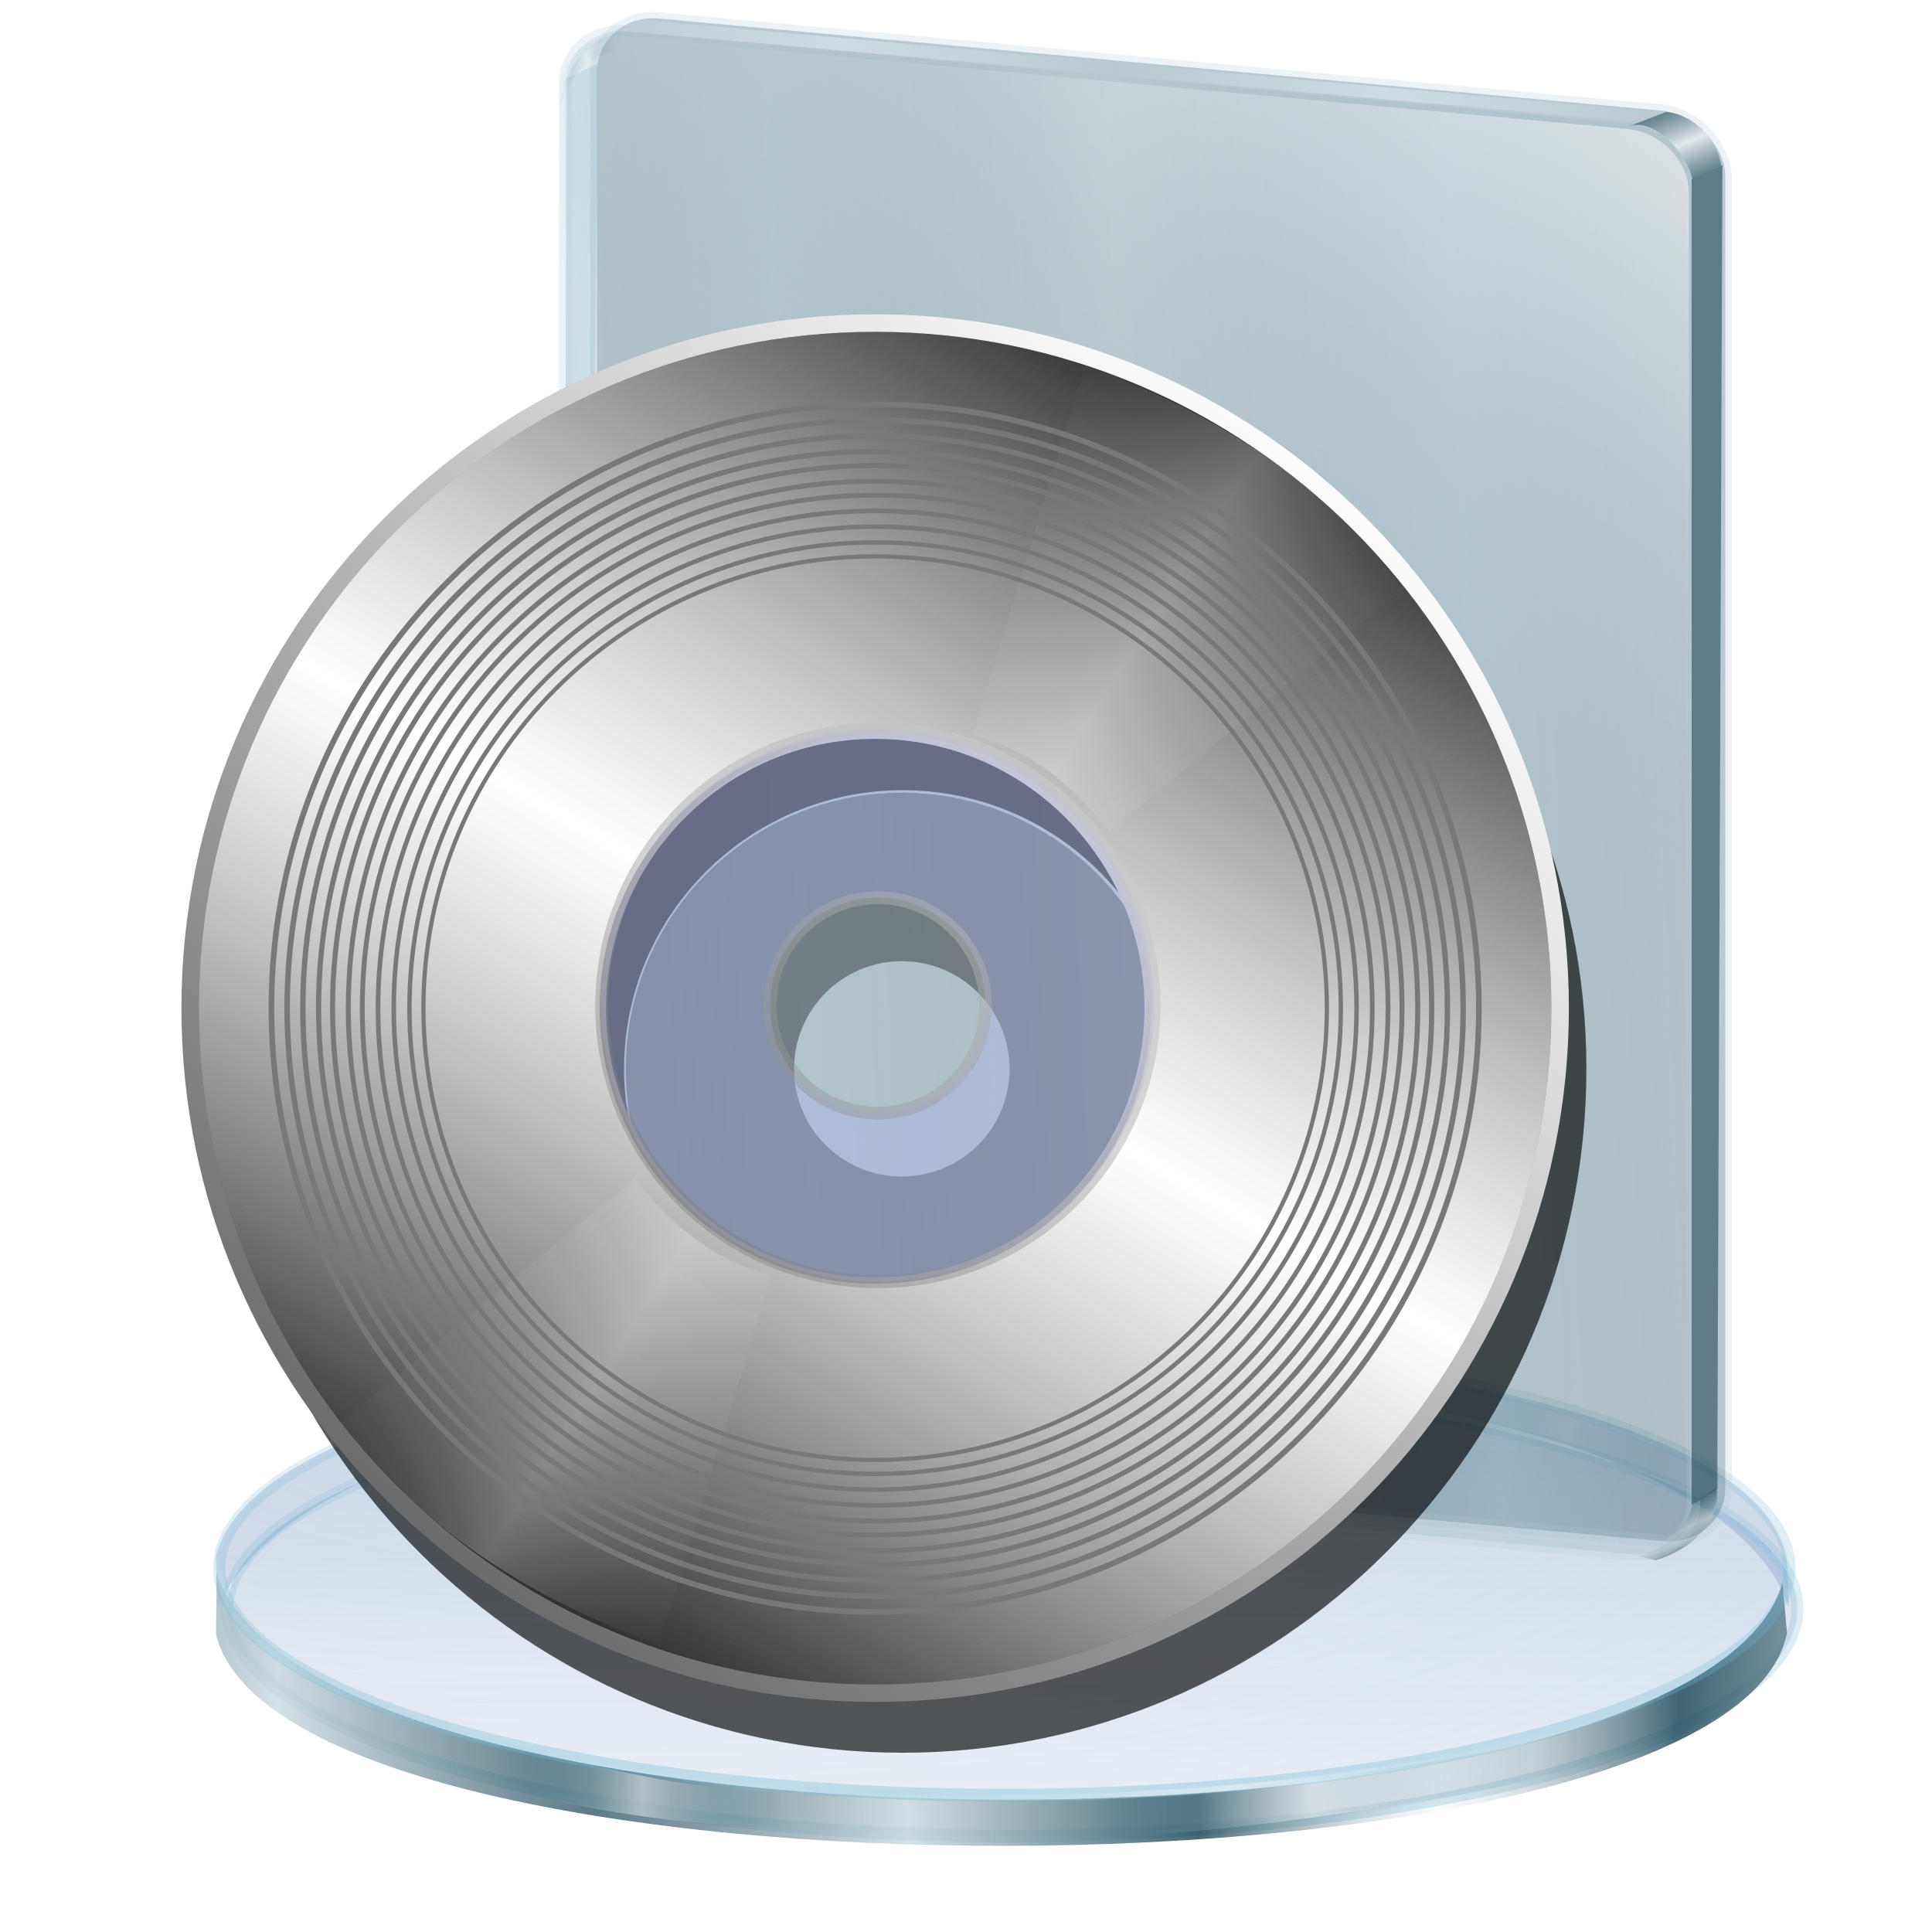 <?xml version="1.0" encoding="UTF-8" standalone="no"?>
<!-- Created with Inkscape (http://www.inkscape.org/) -->

<svg
   xmlns:dc="http://purl.org/dc/elements/1.1/"
   xmlns:cc="http://creativecommons.org/ns#"
   xmlns:rdf="http://www.w3.org/1999/02/22-rdf-syntax-ns#"
   xmlns:svg="http://www.w3.org/2000/svg"
   xmlns="http://www.w3.org/2000/svg"
   xmlns:xlink="http://www.w3.org/1999/xlink"
   xmlns:sodipodi="http://sodipodi.sourceforge.net/DTD/sodipodi-0.dtd"
   xmlns:inkscape="http://www.inkscape.org/namespaces/inkscape"
   id="svg2"
   sodipodi:version="0.32"
   inkscape:version="0.92.5 (2060ec1f9f, 2020-04-08)"
   width="256"
   height="256"
   version="1.0"
   sodipodi:docname="panel-symbolic-isos.svg"
   inkscape:output_extension="org.inkscape.output.svg.inkscape">
  <defs
     id="defs5">
    <linearGradient
       id="linearGradient4553">
      <stop
         id="stop4555"
         stop-color="#3b90ce"
         stop-opacity="0.09" />
      <stop
         offset="0.5"
         id="stop4557"
         stop-color="#73afdd"
         stop-opacity="0.204" />
      <stop
         id="stop4559"
         offset="0.75"
         stop-color="#5492b8"
         stop-opacity="0.255" />
      <stop
         id="stop4561"
         offset="1"
         stop-color="#28638a"
         stop-opacity="0.651" />
    </linearGradient>
    <linearGradient
       id="linearGradient4429">
      <stop
         id="stop4431"
         stop-color="#1b69a0"
         stop-opacity="0.359" />
      <stop
         id="stop4433"
         offset="1"
         stop-color="#579cd5"
         stop-opacity="0.536" />
    </linearGradient>
    <linearGradient
       id="linearGradient4423">
      <stop
         id="stop4425"
         stop-color="#1a78bf"
         stop-opacity="0" />
      <stop
         offset="1"
         id="stop4427"
         stop-color="#6ebeee"
         stop-opacity="0.518" />
    </linearGradient>
    <linearGradient
       id="linearGradient2780">
      <stop
         id="stop2782"
         stop-color="#3262a6"
         stop-opacity="0.398" />
      <stop
         id="stop2784"
         offset="1"
         stop-color="#75b5ed"
         stop-opacity="0.453" />
    </linearGradient>
    <linearGradient
       id="linearGradient3894">
      <stop
         id="stop3897"
         stop-color="#ffffff"
         stop-opacity="0.902" />
      <stop
         id="stop3899"
         offset="1"
         stop-color="#9abcca"
         stop-opacity="0" />
    </linearGradient>
    <linearGradient
       id="linearGradient3828">
      <stop
         id="stop3830"
         stop-color="#ffffff"
         stop-opacity="0.486" />
      <stop
         id="stop3832"
         offset="1"
         stop-color="#286483"
         stop-opacity="0" />
    </linearGradient>
    <linearGradient
       id="linearGradient3906">
      <stop
         id="stop3908"
         stop-color="#cedce2"
         stop-opacity="1" />
      <stop
         offset="1"
         id="stop3910"
         stop-color="#cedce2"
         stop-opacity="0" />
    </linearGradient>
    <linearGradient
       id="linearGradient3892">
      <stop
         id="stop3894"
         stop-color="#1a485c"
         stop-opacity="0.535" />
      <stop
         offset="1"
         id="stop3896"
         stop-color="#ffffff"
         stop-opacity="0.585" />
    </linearGradient>
    <linearGradient
       id="linearGradient3867-3">
      <stop
         id="stop3869"
         stop-color="#99bbc9"
         stop-opacity="0.507" />
      <stop
         offset="1"
         id="stop3871"
         stop-color="#476b7a"
         stop-opacity="0" />
    </linearGradient>
    <linearGradient
       id="linearGradient3851">
      <stop
         id="stop3853"
         stop-color="#123e50"
         stop-opacity="0.683" />
      <stop
         id="stop3861"
         offset="0.371"
         stop-color="#c6d7de"
         stop-opacity="0.749" />
      <stop
         id="stop3859-6"
         offset="0.716"
         stop-color="#123e50"
         stop-opacity="0.782" />
      <stop
         offset="1"
         id="stop3855"
         stop-color="#c3d4db"
         stop-opacity="0.099" />
    </linearGradient>
    <linearGradient
       id="linearGradient3824">
      <stop
         id="stop3826"
         stop-color="#ffffff"
         stop-opacity="0.838" />
      <stop
         id="stop3828"
         offset="1"
         stop-color="#70b5d4"
         stop-opacity="0" />
    </linearGradient>
    <linearGradient
       id="linearGradient3815">
      <stop
         id="stop3817"
         stop-color="#9fcaff"
         stop-opacity="0.113" />
      <stop
         id="stop3819"
         offset="1"
         stop-color="#668dbd"
         stop-opacity="0" />
    </linearGradient>
    <linearGradient
       id="linearGradient3773">
      <stop
         id="stop3775"
         stop-color="#70b5d4"
         stop-opacity="0.838" />
      <stop
         offset="1"
         id="stop3777"
         stop-color="#70b5d4"
         stop-opacity="0.275" />
    </linearGradient>
    <linearGradient
       id="linearGradient3765">
      <stop
         id="stop3767"
         stop-color="#668dbd"
         stop-opacity="0.353" />
      <stop
         offset="1"
         id="stop3769"
         stop-color="#668dbd"
         stop-opacity="0.094" />
    </linearGradient>
    <linearGradient
       inkscape:collect="always"
       xlink:href="#linearGradient3765"
       id="linearGradient3771"
       x1="17.757"
       y1="183.53"
       x2="17.757"
       y2="256.25"
       gradientUnits="userSpaceOnUse" />
    <linearGradient
       inkscape:collect="always"
       xlink:href="#linearGradient3773"
       id="linearGradient3779"
       x1="66.09"
       y1="264.77"
       x2="67.09"
       y2="173.91"
       gradientUnits="userSpaceOnUse" />
    <linearGradient
       inkscape:collect="always"
       xlink:href="#linearGradient3828"
       id="linearGradient3860-6"
       gradientUnits="userSpaceOnUse"
       gradientTransform="matrix(0.827,0,0,-0.827,-106.377,393.99)"
       spreadMethod="reflect"
       x1="229.62"
       y1="253.18"
       x2="266.18"
       y2="254.22" />
    <linearGradient
       inkscape:collect="always"
       xlink:href="#linearGradient3828"
       id="linearGradient3862"
       gradientUnits="userSpaceOnUse"
       gradientTransform="matrix(-0.82,-0.107,0.107,-0.82,367.072,422.465)"
       spreadMethod="reflect"
       x1="226.48"
       y1="251.92"
       x2="249.45"
       y2="252.55" />
    <linearGradient
       inkscape:collect="always"
       xlink:href="#linearGradient3851"
       id="linearGradient3868"
       gradientUnits="userSpaceOnUse"
       gradientTransform="matrix(0.827,0,0,0.827,-100.847,27.345)"
       spreadMethod="reflect"
       x1="218.43"
       y1="236.06"
       x2="354.07"
       y2="234.6" />
    <linearGradient
       inkscape:collect="always"
       xlink:href="#linearGradient3828"
       id="linearGradient3872"
       gradientUnits="userSpaceOnUse"
       gradientTransform="matrix(0.827,0,0,0.608,-100.847,80.374)"
       spreadMethod="reflect"
       x1="226.48"
       y1="251.92"
       x2="249.45"
       y2="252.55" />
    <linearGradient
       inkscape:collect="always"
       xlink:href="#linearGradient3828"
       id="linearGradient3874"
       gradientUnits="userSpaceOnUse"
       gradientTransform="matrix(-0.827,0,0,0.633,365.062,74.618)"
       spreadMethod="reflect"
       x1="229.62"
       y1="253.18"
       x2="266.18"
       y2="254.22" />
    <radialGradient
       inkscape:collect="always"
       xlink:href="#linearGradient3815"
       id="radialGradient3876"
       gradientUnits="userSpaceOnUse"
       gradientTransform="matrix(1,0,0,0.283,0,157.826)"
       spreadMethod="reflect"
       cx="-39.669"
       cy="149.73"
       fx="-39.669"
       fy="149.73"
       r="126.76" />
    <linearGradient
       inkscape:collect="always"
       xlink:href="#linearGradient3824"
       id="linearGradient3881-5"
       gradientUnits="userSpaceOnUse"
       gradientTransform="matrix(0.827,0,0,0.862,114.192,14.734)"
       spreadMethod="reflect"
       x1="66.09"
       y1="264.77"
       x2="144.1"
       y2="234.13" />
    <linearGradient
       inkscape:collect="always"
       xlink:href="#linearGradient3892"
       id="linearGradient3890"
       gradientUnits="userSpaceOnUse"
       gradientTransform="matrix(0.827,0,0,-0.827,-308.378,209.253)"
       spreadMethod="reflect"
       x1="359.8"
       y1="-0.847"
       x2="361.29"
       y2="-3.812" />
    <linearGradient
       inkscape:collect="always"
       xlink:href="#linearGradient3894"
       id="linearGradient3895"
       gradientUnits="userSpaceOnUse"
       gradientTransform="matrix(0.823,0.08,0,0.827,-308.189,32.26)"
       x1="342.91"
       y1="-52.844"
       x2="290.47"
       y2="48.26" />
    <linearGradient
       inkscape:collect="always"
       xlink:href="#linearGradient3892"
       id="linearGradient3897"
       gradientUnits="userSpaceOnUse"
       gradientTransform="matrix(0.827,0,0,0.827,-308.167,32.018)"
       spreadMethod="reflect"
       x1="365"
       y1="0.346"
       x2="362.75"
       y2="-4.759" />
    <linearGradient
       inkscape:collect="always"
       xlink:href="#linearGradient3828"
       id="linearGradient5905"
       gradientUnits="userSpaceOnUse"
       gradientTransform="matrix(0,1,1,0,-156.373,-45.269)"
       spreadMethod="reflect"
       x1="61.93"
       y1="10.421"
       x2="63.37"
       y2="6.578" />
    <linearGradient
       inkscape:collect="always"
       xlink:href="#linearGradient3906"
       id="linearGradient5907"
       gradientUnits="userSpaceOnUse"
       gradientTransform="matrix(0.827,0,0,0.827,-308.167,221.322)"
       spreadMethod="reflect"
       x1="317.98"
       y1="-13.08"
       x2="359.28"
       y2="-16.12" />
    <linearGradient
       inkscape:collect="always"
       xlink:href="#linearGradient3867-3"
       id="linearGradient5909"
       gradientUnits="userSpaceOnUse"
       gradientTransform="matrix(0.827,0,0,0.827,-309.05,61.54)"
       spreadMethod="reflect"
       x1="227.44"
       y1="56.22"
       x2="278.95"
       y2="54.15" />
    <linearGradient
       inkscape:collect="always"
       xlink:href="#linearGradient3906"
       id="linearGradient5911"
       gradientUnits="userSpaceOnUse"
       gradientTransform="matrix(0.827,0,0,0.827,-308.167,32.018)"
       spreadMethod="reflect"
       x1="317.98"
       y1="-13.08"
       x2="359.28"
       y2="-16.12" />
    <linearGradient
       id="linearGradient2773">
      <stop
         style="stop-color:#cdcdf4;stop-opacity:1"
         offset="0"
         id="stop2775" />
      <stop
         style="stop-color:#e9eaee;stop-opacity:1"
         offset="1"
         id="stop2777" />
    </linearGradient>
    <linearGradient
       inkscape:collect="always"
       id="linearGradient2772">
      <stop
         style="stop-color:#ebebf4;stop-opacity:0"
         offset="0"
         id="stop2774" />
      <stop
         style="stop-color:#aab0e1;stop-opacity:1"
         offset="1"
         id="stop2776" />
    </linearGradient>
    <linearGradient
       id="linearGradient2760">
      <stop
         id="stop2762"
         offset="0"
         style="stop-color:#cecef0;stop-opacity:1" />
      <stop
         id="stop2764"
         offset="1"
         style="stop-color:#cacbd4;stop-opacity:0.34;" />
    </linearGradient>
    <radialGradient
       r="19.782"
       fy="46.11"
       fx="61.338"
       cy="46.11"
       cx="61.338"
       gradientTransform="matrix(-2.698,-0.265,0.23,-2.343,216.202,168.183)"
       gradientUnits="userSpaceOnUse"
       id="radialGradient2861"
       xlink:href="#linearGradient2772"
       inkscape:collect="always" />
    <linearGradient
       y2="69.647"
       x2="26.737"
       y1="48.354"
       x1="53.979"
       spreadMethod="reflect"
       gradientTransform="matrix(1.983,0,0,2.004,-160.258,-61.136)"
       gradientUnits="userSpaceOnUse"
       id="linearGradient2876"
       xlink:href="#linearGradient2772"
       inkscape:collect="always" />
    <linearGradient
       gradientTransform="matrix(1.983,0,0,2.004,0.491,0.933)"
       y2="67.356"
       x2="30.111"
       y1="43.643"
       x1="57.571"
       gradientUnits="userSpaceOnUse"
       id="linearGradient2880"
       xlink:href="#linearGradient2772"
       inkscape:collect="always" />
    <linearGradient
       y2="69.647"
       x2="19.478"
       y1="46.418"
       x1="55.915"
       spreadMethod="reflect"
       gradientTransform="matrix(1.983,0,0,2.004,-149.611,-46.134)"
       gradientUnits="userSpaceOnUse"
       id="linearGradient2883"
       xlink:href="#linearGradient2772"
       inkscape:collect="always" />
    <linearGradient
       y2="44.159"
       x2="58.677"
       y1="66.904"
       x1="25.19"
       spreadMethod="reflect"
       gradientTransform="matrix(1.983,0,0,2.004,-155.418,-57.264)"
       gradientUnits="userSpaceOnUse"
       id="linearGradient2886"
       xlink:href="#linearGradient2760"
       inkscape:collect="always" />
    <radialGradient
       r="19.782"
       fy="46.11"
       fx="61.338"
       cy="46.11"
       cx="61.338"
       gradientTransform="matrix(-2.698,-0.265,0.23,-2.343,216.202,168.183)"
       gradientUnits="userSpaceOnUse"
       id="radialGradient2889"
       xlink:href="#linearGradient2772"
       inkscape:collect="always" />
    <radialGradient
       r="19.782"
       fy="46.11"
       fx="61.338"
       cy="46.11"
       cx="61.338"
       gradientTransform="matrix(-2.698,-0.265,0.23,-2.343,216.202,168.183)"
       gradientUnits="userSpaceOnUse"
       id="radialGradient3815"
       xlink:href="#linearGradient2772"
       inkscape:collect="always" />
    <radialGradient
       r="19.782"
       fy="46.11"
       fx="61.338"
       cy="46.11"
       cx="61.338"
       gradientTransform="matrix(-2.698,-0.265,0.23,-2.343,216.202,168.183)"
       gradientUnits="userSpaceOnUse"
       id="radialGradient3841"
       xlink:href="#linearGradient2772"
       inkscape:collect="always" />
    <linearGradient
       id="linearGradient3411"
       inkscape:collect="always">
      <stop
         id="stop3414"
         offset="0"
         style="stop-color:#ffffff;stop-opacity:0.256" />
      <stop
         id="stop3416"
         offset="1"
         style="stop-color:#8f8f8f;stop-opacity:0" />
    </linearGradient>
    <linearGradient
       id="linearGradient3448"
       inkscape:collect="always">
      <stop
         id="stop3450"
         offset="0"
         style="stop-color:#cbcbcb;stop-opacity:1" />
      <stop
         id="stop3452"
         offset="1"
         style="stop-color:#000002;stop-opacity:1" />
    </linearGradient>
    <linearGradient
       id="linearGradient3434">
      <stop
         style="stop-color:#ffffff;stop-opacity:0.263;"
         offset="0"
         id="stop3436" />
      <stop
         style="stop-color:#8a8a8a;stop-opacity:0;"
         offset="1"
         id="stop3438" />
    </linearGradient>
    <linearGradient
       inkscape:collect="always"
       id="linearGradient3424">
      <stop
         style="stop-color:#ffffff;stop-opacity:1"
         offset="0"
         id="stop3426" />
      <stop
         style="stop-color:#929292;stop-opacity:0;"
         offset="1"
         id="stop3428" />
    </linearGradient>
    <linearGradient
       id="linearGradient3413">
      <stop
         style="stop-color:#cfcfcf;stop-opacity:0.544;"
         offset="0"
         id="stop3415" />
      <stop
         style="stop-color:#787878;stop-opacity:0.386;"
         offset="1"
         id="stop3417" />
    </linearGradient>
    <linearGradient
       id="linearGradient3453"
       inkscape:collect="always">
      <stop
         id="stop3455"
         offset="0"
         style="stop-color:#ffffff;stop-opacity:1" />
      <stop
         id="stop3457"
         offset="1"
         style="stop-color:#6a6a6a;stop-opacity:1" />
    </linearGradient>
    <linearGradient
       id="linearGradient3519">
      <stop
         style="stop-color:#000000;stop-opacity:1;"
         offset="0"
         id="stop3521" />
      <stop
         style="stop-color:#c1c1c1;stop-opacity:1;"
         offset="1"
         id="stop3523" />
    </linearGradient>
    <linearGradient
       id="linearGradient3443">
      <stop
         style="stop-color:#d7d7d7;stop-opacity:0;"
         offset="0"
         id="stop3445" />
      <stop
         style="stop-color:#e3e3e3;stop-opacity:1;"
         offset="1"
         id="stop3447" />
    </linearGradient>
    <linearGradient
       inkscape:collect="always"
       id="linearGradient3409">
      <stop
         style="stop-color:#9faf9f;stop-opacity:1"
         offset="0"
         id="stop3411" />
      <stop
         style="stop-color:#488f46;stop-opacity:0;"
         offset="1"
         id="stop3413" />
    </linearGradient>
    <linearGradient
       id="linearGradient3391">
      <stop
         style="stop-color:#ffffff;stop-opacity:1"
         offset="0"
         id="stop3393" />
      <stop
         style="stop-color:#9a9a9a;stop-opacity:0;"
         offset="1"
         id="stop3395" />
    </linearGradient>
    <linearGradient
       inkscape:collect="always"
       id="linearGradient3364">
      <stop
         style="stop-color:#d1d1d1;stop-opacity:1"
         offset="0"
         id="stop3366" />
      <stop
         style="stop-color:#597558;stop-opacity:1"
         offset="1"
         id="stop3368" />
    </linearGradient>
    <inkscape:perspective
       sodipodi:type="inkscape:persp3d"
       inkscape:vp_x="0 : 526.18109 : 1"
       inkscape:vp_y="0 : 1000 : 0"
       inkscape:vp_z="744.09448 : 526.18109 : 1"
       inkscape:persp3d-origin="372.04724 : 350.78739 : 1"
       id="perspective2569" />
    <linearGradient
       y2="36.739"
       x2="103.746"
       y1="107.17"
       x1="57.651"
       gradientTransform="matrix(1.818,0,0,2.056,-3.399,17.185)"
       gradientUnits="userSpaceOnUse"
       id="linearGradient3317"
       xlink:href="#linearGradient2804"
       inkscape:collect="always" />
    <linearGradient
       y2="64.035"
       x2="70.001"
       y1="36.739"
       x1="71.149"
       gradientTransform="matrix(1.818,0,0,2.056,-3.399,17.185)"
       gradientUnits="userSpaceOnUse"
       id="linearGradient3315"
       xlink:href="#linearGradient2794"
       inkscape:collect="always" />
    <radialGradient
       r="64.568"
       fy="140.66"
       fx="70.575"
       cy="140.66"
       cx="70.575"
       gradientTransform="matrix(2.86,9.3443685e-3,-2.7467977e-3,1.075,-76.498,85.702)"
       gradientUnits="userSpaceOnUse"
       id="radialGradient3313"
       xlink:href="#linearGradient2782"
       inkscape:collect="always" />
    <linearGradient
       y2="17.819"
       x2="58.401"
       y1="108.784"
       x1="61.927"
       gradientTransform="matrix(1.984,0,0,2.295,-9.589,-6.537)"
       gradientUnits="userSpaceOnUse"
       id="linearGradient2537"
       xlink:href="#linearGradient2766"
       inkscape:collect="always" />
    <linearGradient
       y2="20.137"
       x2="85.567"
       y1="87.95"
       x1="87.58"
       spreadMethod="reflect"
       gradientTransform="matrix(1.984,0,0,2.295,-9.589,-6.537)"
       gradientUnits="userSpaceOnUse"
       id="linearGradient2535"
       xlink:href="#linearGradient2774"
       inkscape:collect="always" />
    <linearGradient
       y2="17.819"
       x2="58.401"
       y1="49.008"
       x1="59.373"
       gradientTransform="matrix(1.984,0,0,2.295,-9.589,-6.537)"
       gradientUnits="userSpaceOnUse"
       id="linearGradient2532"
       xlink:href="#linearGradient2876-6"
       inkscape:collect="always" />
    <linearGradient
       id="linearGradient3578">
      <stop
         style="stop-color:#000000;stop-opacity:1;"
         offset="0"
         id="stop3580" />
      <stop
         style="stop-color:#fffcfc;stop-opacity:1;"
         offset="1"
         id="stop3582" />
    </linearGradient>
    <inkscape:perspective
       id="perspective2503"
       inkscape:persp3d-origin="128 : 85.333333 : 1"
       inkscape:vp_z="256 : 128 : 1"
       inkscape:vp_y="0 : 1000 : 0"
       inkscape:vp_x="0 : 128 : 1"
       sodipodi:type="inkscape:persp3d" />
    <linearGradient
       y2="23.684"
       x2="70.525"
       y1="92.301"
       x1="68.664"
       gradientTransform="translate(125.59,14.672)"
       gradientUnits="userSpaceOnUse"
       id="linearGradient2456"
       xlink:href="#linearGradient2814"
       inkscape:collect="always" />
    <linearGradient
       y2="27.205"
       x2="104.563"
       y1="42.17"
       x1="97.027"
       gradientTransform="translate(125.59,14.672)"
       gradientUnits="userSpaceOnUse"
       id="linearGradient2454"
       xlink:href="#linearGradient2822"
       inkscape:collect="always" />
    <linearGradient
       y2="23.684"
       x2="70.525"
       y1="92.301"
       x1="68.664"
       gradientTransform="translate(124.417,16.432)"
       gradientUnits="userSpaceOnUse"
       id="linearGradient2452"
       xlink:href="#linearGradient2814"
       inkscape:collect="always" />
    <linearGradient
       y2="23.684"
       x2="89.011"
       y1="94.695"
       x1="56.24"
       gradientTransform="translate(125.59,14.672)"
       gradientUnits="userSpaceOnUse"
       id="linearGradient2448"
       xlink:href="#linearGradient2822"
       inkscape:collect="always" />
    <linearGradient
       gradientTransform="matrix(1.82,0,0,1.82,-4.985,30.29)"
       y2="17.819"
       x2="58.401"
       y1="108.784"
       x1="61.927"
       gradientUnits="userSpaceOnUse"
       id="linearGradient2446"
       xlink:href="#linearGradient2766"
       inkscape:collect="always" />
    <linearGradient
       gradientTransform="matrix(1.82,0,0,1.82,-4.985,30.29)"
       y2="20.137"
       x2="85.567"
       y1="87.95"
       x1="87.58"
       spreadMethod="reflect"
       gradientUnits="userSpaceOnUse"
       id="linearGradient2444"
       xlink:href="#linearGradient2774"
       inkscape:collect="always" />
    <linearGradient
       gradientTransform="matrix(1.82,0,0,1.82,-4.985,30.29)"
       y2="17.819"
       x2="58.401"
       y1="49.008"
       x1="59.373"
       gradientUnits="userSpaceOnUse"
       id="linearGradient2441"
       xlink:href="#linearGradient2876-6"
       inkscape:collect="always" />
    <radialGradient
       r="64.568"
       fy="140.66"
       fx="70.575"
       cy="140.66"
       cx="70.575"
       gradientTransform="matrix(2.862,8.271969e-3,-2.7495375e-3,0.951,-78.157,90.944)"
       gradientUnits="userSpaceOnUse"
       id="radialGradient2434"
       xlink:href="#linearGradient2782"
       inkscape:collect="always" />
    <linearGradient
       gradientTransform="matrix(1.82,0,0,1.82,-4.985,30.29)"
       y2="36.739"
       x2="103.746"
       y1="107.17"
       x1="57.651"
       gradientUnits="userSpaceOnUse"
       id="linearGradient2431"
       xlink:href="#linearGradient2804"
       inkscape:collect="always" />
    <linearGradient
       gradientTransform="matrix(1.82,0,0,1.82,-4.985,30.29)"
       y2="64.035"
       x2="70.001"
       y1="36.739"
       x1="71.149"
       gradientUnits="userSpaceOnUse"
       id="linearGradient2429"
       xlink:href="#linearGradient2794"
       inkscape:collect="always" />
    <linearGradient
       id="linearGradient2766"
       inkscape:collect="always">
      <stop
         id="stop2768"
         offset="0"
         style="stop-color:black;stop-opacity:1;" />
      <stop
         id="stop2770"
         offset="1"
         style="stop-color:white;stop-opacity:1" />
    </linearGradient>
    <linearGradient
       id="linearGradient2774">
      <stop
         id="stop2776-3"
         offset="0"
         style="stop-color:white;stop-opacity:1" />
      <stop
         id="stop2778"
         offset="1"
         style="stop-color:#575757;stop-opacity:1;" />
    </linearGradient>
    <linearGradient
       id="linearGradient2782"
       inkscape:collect="always">
      <stop
         id="stop2784-5"
         offset="0"
         style="stop-color:#00ff06;stop-opacity:1" />
      <stop
         id="stop2786"
         offset="1"
         style="stop-color:black;stop-opacity:1" />
    </linearGradient>
    <linearGradient
       inkscape:collect="always"
       id="linearGradient2794">
      <stop
         style="stop-color:white;stop-opacity:1"
         offset="0"
         id="stop2796" />
      <stop
         style="stop-color:white;stop-opacity:0"
         offset="1"
         id="stop2798" />
    </linearGradient>
    <linearGradient
       id="linearGradient2804"
       inkscape:collect="always">
      <stop
         id="stop2806"
         offset="0"
         style="stop-color:black;stop-opacity:1" />
      <stop
         id="stop2808"
         offset="1"
         style="stop-color:#8fb092;stop-opacity:1" />
    </linearGradient>
    <linearGradient
       id="linearGradient2814"
       inkscape:collect="always">
      <stop
         id="stop2816"
         offset="0"
         style="stop-color:black;stop-opacity:1;" />
      <stop
         id="stop2818"
         offset="1"
         style="stop-color:#b0a7a7;stop-opacity:1" />
    </linearGradient>
    <linearGradient
       id="linearGradient2822"
       inkscape:collect="always">
      <stop
         id="stop2824"
         offset="0"
         style="stop-color:#c2b5b5;stop-opacity:1" />
      <stop
         id="stop2826"
         offset="1"
         style="stop-color:#ebdede;stop-opacity:1" />
    </linearGradient>
    <linearGradient
       inkscape:collect="always"
       id="linearGradient2876-6">
      <stop
         style="stop-color:#dfcfcf;stop-opacity:1"
         offset="0"
         id="stop2878" />
      <stop
         style="stop-color:white;stop-opacity:0.714"
         offset="1"
         id="stop2880" />
    </linearGradient>
    <inkscape:perspective
       id="perspective55"
       inkscape:persp3d-origin="128 : 85.333333 : 1"
       inkscape:vp_z="256 : 128 : 1"
       inkscape:vp_y="0 : 1000 : 0"
       inkscape:vp_x="0 : 128 : 1"
       sodipodi:type="inkscape:persp3d" />
    <linearGradient
       inkscape:collect="always"
       xlink:href="#linearGradient2876-6"
       id="linearGradient4346"
       gradientUnits="userSpaceOnUse"
       gradientTransform="matrix(1.984,0,0,2.295,-317.639,78.271)"
       x1="59.373"
       y1="49.008"
       x2="58.401"
       y2="17.819" />
    <linearGradient
       inkscape:collect="always"
       xlink:href="#linearGradient2774"
       id="linearGradient4349"
       gradientUnits="userSpaceOnUse"
       gradientTransform="matrix(1.984,0,0,2.295,-317.639,78.271)"
       spreadMethod="reflect"
       x1="87.58"
       y1="87.95"
       x2="85.567"
       y2="20.137" />
    <linearGradient
       inkscape:collect="always"
       xlink:href="#linearGradient2766"
       id="linearGradient4351"
       gradientUnits="userSpaceOnUse"
       gradientTransform="matrix(1.984,0,0,2.295,-317.639,78.271)"
       x1="61.927"
       y1="108.784"
       x2="58.401"
       y2="17.819" />
    <radialGradient
       inkscape:collect="always"
       xlink:href="#linearGradient2782"
       id="radialGradient4440"
       gradientUnits="userSpaceOnUse"
       gradientTransform="matrix(2.86,9.3443685e-3,-2.7467977e-3,1.075,-76.498,85.702)"
       cx="70.575"
       cy="140.66"
       fx="70.575"
       fy="140.66"
       r="64.568" />
    <linearGradient
       inkscape:collect="always"
       xlink:href="#linearGradient3413"
       id="linearGradient2659"
       gradientUnits="userSpaceOnUse"
       spreadMethod="reflect"
       x1="32.422"
       y1="29.321"
       x2="70.207"
       y2="67.837" />
    <linearGradient
       inkscape:collect="always"
       xlink:href="#linearGradient3364"
       id="linearGradient2661"
       gradientUnits="userSpaceOnUse"
       spreadMethod="reflect"
       x1="42.741"
       y1="13.34"
       x2="69.666"
       y2="73.23" />
    <linearGradient
       inkscape:collect="always"
       xlink:href="#linearGradient3391"
       id="linearGradient2665"
       gradientUnits="userSpaceOnUse"
       spreadMethod="reflect"
       x1="39.201"
       y1="86.388"
       x2="13.958"
       y2="39.215" />
    <linearGradient
       inkscape:collect="always"
       xlink:href="#linearGradient3409"
       id="linearGradient2667"
       gradientUnits="userSpaceOnUse"
       spreadMethod="reflect"
       x1="36.088"
       y1="42.572"
       x2="67.425"
       y2="66.07" />
    <linearGradient
       inkscape:collect="always"
       xlink:href="#linearGradient3409"
       id="linearGradient2669"
       gradientUnits="userSpaceOnUse"
       gradientTransform="matrix(0.94,0,0,0.94,3.831,4.425)"
       spreadMethod="reflect"
       x1="36.088"
       y1="42.572"
       x2="67.425"
       y2="66.07" />
    <linearGradient
       inkscape:collect="always"
       xlink:href="#linearGradient3409"
       id="linearGradient2671"
       gradientUnits="userSpaceOnUse"
       gradientTransform="matrix(0.885,0,0,0.885,7.342,8.481)"
       spreadMethod="reflect"
       x1="36.088"
       y1="42.572"
       x2="67.425"
       y2="66.07" />
    <linearGradient
       inkscape:collect="always"
       xlink:href="#linearGradient3409"
       id="linearGradient2673"
       gradientUnits="userSpaceOnUse"
       gradientTransform="matrix(0.815,0,0,0.815,11.811,13.644)"
       spreadMethod="reflect"
       x1="36.088"
       y1="42.572"
       x2="67.425"
       y2="66.07" />
    <linearGradient
       inkscape:collect="always"
       xlink:href="#linearGradient3409"
       id="linearGradient2675"
       gradientUnits="userSpaceOnUse"
       gradientTransform="matrix(0.755,0,0,0.755,15.641,18.069)"
       spreadMethod="reflect"
       x1="36.088"
       y1="42.572"
       x2="67.425"
       y2="66.07" />
    <linearGradient
       inkscape:collect="always"
       xlink:href="#linearGradient3443"
       id="linearGradient2677"
       gradientUnits="userSpaceOnUse"
       spreadMethod="reflect"
       x1="33.069"
       y1="51.675"
       x2="43.08"
       y2="44.608" />
    <linearGradient
       inkscape:collect="always"
       xlink:href="#linearGradient3443"
       id="linearGradient2679"
       gradientUnits="userSpaceOnUse"
       gradientTransform="matrix(-1,0,0,-1,126.502,147.873)"
       spreadMethod="reflect"
       x1="33.069"
       y1="51.675"
       x2="43.08"
       y2="44.608" />
    <linearGradient
       inkscape:collect="always"
       xlink:href="#linearGradient3453"
       id="linearGradient2681"
       gradientUnits="userSpaceOnUse"
       spreadMethod="reflect"
       x1="39.201"
       y1="86.388"
       x2="13.958"
       y2="39.215" />
    <linearGradient
       inkscape:collect="always"
       xlink:href="#linearGradient3453"
       id="linearGradient3460"
       gradientUnits="userSpaceOnUse"
       spreadMethod="reflect"
       x1="39.201"
       y1="86.388"
       x2="13.958"
       y2="39.215"
       gradientTransform="matrix(2.212,0,0,2.212,-14.081,-33.073)" />
    <linearGradient
       inkscape:collect="always"
       xlink:href="#linearGradient3443"
       id="linearGradient3463"
       gradientUnits="userSpaceOnUse"
       gradientTransform="matrix(-2.212,0,0,-2.212,266.285,293.676)"
       spreadMethod="reflect"
       x1="33.069"
       y1="51.675"
       x2="43.08"
       y2="44.608" />
    <linearGradient
       inkscape:collect="always"
       xlink:href="#linearGradient3443"
       id="linearGradient3466"
       gradientUnits="userSpaceOnUse"
       spreadMethod="reflect"
       x1="33.069"
       y1="51.675"
       x2="43.08"
       y2="44.608"
       gradientTransform="matrix(2.212,0,0,2.212,-13.493,-33.367)" />
    <linearGradient
       inkscape:collect="always"
       xlink:href="#linearGradient3409"
       id="linearGradient3469"
       gradientUnits="userSpaceOnUse"
       gradientTransform="matrix(1.669,0,0,1.669,21.1,6.595)"
       spreadMethod="reflect"
       x1="36.088"
       y1="42.572"
       x2="67.425"
       y2="66.07" />
    <linearGradient
       inkscape:collect="always"
       xlink:href="#linearGradient3409"
       id="linearGradient3472"
       gradientUnits="userSpaceOnUse"
       gradientTransform="matrix(1.802,0,0,1.802,12.628,-3.192)"
       spreadMethod="reflect"
       x1="36.088"
       y1="42.572"
       x2="67.425"
       y2="66.07" />
    <linearGradient
       inkscape:collect="always"
       xlink:href="#linearGradient3409"
       id="linearGradient3475"
       gradientUnits="userSpaceOnUse"
       gradientTransform="matrix(1.957,0,0,1.957,2.745,-14.609)"
       spreadMethod="reflect"
       x1="36.088"
       y1="42.572"
       x2="67.425"
       y2="66.07" />
    <linearGradient
       inkscape:collect="always"
       xlink:href="#linearGradient3409"
       id="linearGradient3478"
       gradientUnits="userSpaceOnUse"
       gradientTransform="matrix(2.079,0,0,2.079,-5.021,-23.58)"
       spreadMethod="reflect"
       x1="36.088"
       y1="42.572"
       x2="67.425"
       y2="66.07" />
    <linearGradient
       inkscape:collect="always"
       xlink:href="#linearGradient3409"
       id="linearGradient3481"
       gradientUnits="userSpaceOnUse"
       spreadMethod="reflect"
       x1="36.088"
       y1="42.572"
       x2="67.425"
       y2="66.07"
       gradientTransform="matrix(2.212,0,0,2.212,-13.493,-33.367)" />
    <linearGradient
       inkscape:collect="always"
       xlink:href="#linearGradient3391"
       id="linearGradient3484"
       gradientUnits="userSpaceOnUse"
       spreadMethod="reflect"
       x1="39.201"
       y1="86.388"
       x2="13.958"
       y2="39.215"
       gradientTransform="matrix(2.212,0,0,2.212,-14.081,-34.25)" />
    <linearGradient
       inkscape:collect="always"
       xlink:href="#linearGradient3413"
       id="linearGradient3491"
       gradientUnits="userSpaceOnUse"
       spreadMethod="reflect"
       x1="32.422"
       y1="29.321"
       x2="70.207"
       y2="67.837"
       gradientTransform="matrix(2.212,0,0,2.212,-13.493,-33.367)" />
    <linearGradient
       inkscape:collect="always"
       xlink:href="#linearGradient3453"
       id="linearGradient3405"
       gradientUnits="userSpaceOnUse"
       x1="56.176"
       y1="38.573"
       x2="200.255"
       y2="210.357"
       gradientTransform="matrix(0.408,0,0,0.408,74.074,75.048)" />
    <radialGradient
       r="100.091"
       fy="81.741"
       fx="102.012"
       cy="135.987"
       cx="127.935"
       gradientUnits="userSpaceOnUse"
       id="radialGradient2588"
       xlink:href="#linearGradient3196"
       inkscape:collect="always" />
    <inkscape:perspective
       id="perspective3490"
       inkscape:persp3d-origin="128 : 85.333333 : 1"
       inkscape:vp_z="256 : 128 : 1"
       inkscape:vp_y="0 : 1000 : 0"
       inkscape:vp_x="0 : 128 : 1"
       sodipodi:type="inkscape:persp3d" />
    <linearGradient
       y2="200.593"
       x2="156.831"
       y1="197.619"
       x1="154.666"
       gradientUnits="userSpaceOnUse"
       id="linearGradient3499"
       xlink:href="#linearGradient2825"
       inkscape:collect="always" />
    <linearGradient
       y2="181.321"
       x2="145.825"
       y1="188.382"
       x1="147.591"
       gradientUnits="userSpaceOnUse"
       id="linearGradient3497"
       xlink:href="#linearGradient2814"
       inkscape:collect="always" />
    <linearGradient
       y2="181.321"
       x2="145.825"
       y1="201.943"
       x1="153.29"
       gradientUnits="userSpaceOnUse"
       id="linearGradient3495"
       xlink:href="#linearGradient2806"
       inkscape:collect="always" />
    <linearGradient
       y2="156.486"
       x2="379.383"
       y1="189.82"
       x1="379.383"
       gradientTransform="translate(-246.252,-117.909)"
       gradientUnits="userSpaceOnUse"
       id="linearGradient3385"
       xlink:href="#linearGradient2849"
       inkscape:collect="always" />
    <radialGradient
       r="102.336"
       fy="195.879"
       fx="371.044"
       cy="195.879"
       cx="371.044"
       gradientTransform="matrix(0.764,-4.010742e-2,2.232124e-2,0.425,-158.481,36.84)"
       gradientUnits="userSpaceOnUse"
       id="radialGradient3479"
       xlink:href="#linearGradient2822"
       inkscape:collect="always" />
    <linearGradient
       y2="141.069"
       x2="364.807"
       y1="95.423"
       x1="366.314"
       spreadMethod="pad"
       gradientTransform="translate(-246.766,0.513)"
       gradientUnits="userSpaceOnUse"
       id="linearGradient3477"
       xlink:href="#linearGradient3420"
       inkscape:collect="always" />
    <linearGradient
       y2="39.503"
       x2="127.004"
       y1="124.439"
       x1="133.1"
       gradientUnits="userSpaceOnUse"
       id="linearGradient3381"
       xlink:href="#linearGradient2813"
       inkscape:collect="always" />
    <linearGradient
       y2="147.751"
       x2="134.4"
       y1="188.794"
       x1="133.913"
       gradientTransform="matrix(1.029,0,0,1,-1.693,-371.385)"
       gradientUnits="userSpaceOnUse"
       id="linearGradient3473"
       xlink:href="#linearGradient2772-7"
       inkscape:collect="always" />
    <linearGradient
       y2="76.451"
       x2="179.051"
       y1="103.117"
       x1="179.053"
       gradientTransform="matrix(1.029,0,0,1,-32.313,-290.862)"
       gradientUnits="userSpaceOnUse"
       id="linearGradient3471"
       xlink:href="#linearGradient2796"
       inkscape:collect="always" />
    <linearGradient
       y2="147.751"
       x2="134.4"
       y1="188.794"
       x1="133.913"
       gradientTransform="matrix(1.012,0,0,1,0.237,0.559)"
       gradientUnits="userSpaceOnUse"
       id="linearGradient3377"
       xlink:href="#linearGradient2772-7"
       inkscape:collect="always" />
    <linearGradient
       y2="76.451"
       x2="179.051"
       y1="94.906"
       x1="179.053"
       gradientTransform="matrix(1.012,0,0,1,-29.878,81.082)"
       gradientUnits="userSpaceOnUse"
       id="linearGradient3467"
       xlink:href="#linearGradient2780-3"
       inkscape:collect="always" />
    <radialGradient
       r="100.091"
       fy="81.741"
       fx="102.012"
       cy="135.987"
       cx="127.935"
       gradientUnits="userSpaceOnUse"
       id="radialGradient3440"
       xlink:href="#linearGradient3196"
       inkscape:collect="always" />
    <inkscape:perspective
       sodipodi:type="inkscape:persp3d"
       inkscape:vp_x="0 : 125 : 1"
       inkscape:vp_y="0 : 1000 : 0"
       inkscape:vp_z="250 : 125 : 1"
       inkscape:persp3d-origin="125 : 83.333333 : 1"
       id="perspective2562" />
    <linearGradient
       id="linearGradient3196">
      <stop
         style="stop-color:#0027d4;stop-opacity:0;"
         offset="0"
         id="stop3198" />
      <stop
         id="stop3204"
         offset="0.5"
         style="stop-color:#0018d4;stop-opacity:0;" />
      <stop
         style="stop-color:#00096a;stop-opacity:0;"
         offset="0.75"
         id="stop3208" />
      <stop
         id="stop3210"
         offset="0.875"
         style="stop-color:#000935;stop-opacity:0.278;" />
      <stop
         style="stop-color:black;stop-opacity:0.711;"
         offset="1"
         id="stop3200" />
    </linearGradient>
    <linearGradient
       gradientUnits="userSpaceOnUse"
       y2="42.245"
       x2="150.117"
       y1="202.215"
       x1="142.97"
       id="linearGradient2865"
       xlink:href="#linearGradient2822"
       inkscape:collect="always" />
    <linearGradient
       gradientUnits="userSpaceOnUse"
       y2="204.896"
       x2="113.72"
       y1="41.947"
       x1="121.576"
       id="linearGradient2857"
       xlink:href="#linearGradient2822"
       inkscape:collect="always" />
    <linearGradient
       spreadMethod="reflect"
       gradientUnits="userSpaceOnUse"
       y2="165.719"
       x2="145.413"
       y1="77.37"
       x1="144.808"
       id="linearGradient2578"
       xlink:href="#linearGradient2822"
       inkscape:collect="always" />
    <linearGradient
       gradientUnits="userSpaceOnUse"
       y2="53.922"
       x2="122.81"
       y1="165.719"
       x1="123.62"
       id="linearGradient2835"
       xlink:href="#linearGradient2822"
       inkscape:collect="always" />
    <linearGradient
       gradientUnits="userSpaceOnUse"
       y2="190.767"
       x2="177.701"
       y1="172.182"
       x1="177.021"
       id="linearGradient3358"
       xlink:href="#linearGradient2813"
       inkscape:collect="always" />
    <linearGradient
       gradientUnits="userSpaceOnUse"
       y2="172.182"
       x2="165.021"
       y1="190.767"
       x1="165.021"
       id="linearGradient3356"
       xlink:href="#linearGradient2813"
       inkscape:collect="always" />
    <linearGradient
       id="linearGradient2772-7"
       inkscape:collect="always">
      <stop
         id="stop2774-5"
         offset="0"
         style="stop-color:#879787;stop-opacity:0" />
      <stop
         id="stop3351"
         offset="1"
         style="stop-color:#e0ece0;stop-opacity:1" />
    </linearGradient>
    <linearGradient
       id="linearGradient2780-3">
      <stop
         id="stop2782-5"
         offset="0"
         style="stop-color:#21327b;stop-opacity:1;" />
      <stop
         id="stop3347"
         offset="1"
         style="stop-color:#e1e6e1;stop-opacity:1" />
    </linearGradient>
    <linearGradient
       id="linearGradient2796">
      <stop
         style="stop-color:#646aa0;stop-opacity:1;"
         offset="0"
         id="stop3342" />
      <stop
         style="stop-color:#122371;stop-opacity:1;"
         offset="1"
         id="stop2800" />
    </linearGradient>
    <linearGradient
       id="linearGradient2813"
       inkscape:collect="always">
      <stop
         id="stop2815"
         offset="0"
         style="stop-color:#20aa24;stop-opacity:1" />
      <stop
         id="stop2817"
         offset="1"
         style="stop-color:#0af110;stop-opacity:0;" />
    </linearGradient>
    <linearGradient
       id="linearGradient3332">
      <stop
         style="stop-color:#3146d8;stop-opacity:0.694;"
         offset="0"
         id="stop3334" />
      <stop
         style="stop-color:#3a4cab;stop-opacity:0.62;"
         offset="1"
         id="stop3336" />
    </linearGradient>
    <linearGradient
       id="linearGradient2849">
      <stop
         id="stop2851"
         offset="0"
         style="stop-color:#313fd8;stop-opacity:0.008;" />
      <stop
         id="stop2853"
         offset="1"
         style="stop-color:#f0f1f0;stop-opacity:1" />
    </linearGradient>
    <linearGradient
       inkscape:collect="always"
       id="linearGradient2806">
      <stop
         style="stop-color:#0aff00;stop-opacity:1"
         offset="0"
         id="stop3326" />
      <stop
         style="stop-color:#1a6518;stop-opacity:0.992"
         offset="1"
         id="stop2810" />
    </linearGradient>
    <linearGradient
       inkscape:collect="always"
       id="linearGradient2825">
      <stop
         style="stop-color:#0aff00;stop-opacity:0"
         offset="0"
         id="stop2827" />
      <stop
         style="stop-color:white;stop-opacity:0.992"
         offset="1"
         id="stop2829" />
    </linearGradient>
    <inkscape:perspective
       id="perspective81"
       inkscape:persp3d-origin="128 : 85.333333 : 1"
       inkscape:vp_z="256 : 128 : 1"
       inkscape:vp_y="0 : 1000 : 0"
       inkscape:vp_x="0 : 128 : 1"
       sodipodi:type="inkscape:persp3d" />
    <linearGradient
       id="linearGradient3420"
       inkscape:collect="always">
      <stop
         id="stop3422"
         offset="0"
         style="stop-color:#000000;stop-opacity:1" />
      <stop
         id="stop3424"
         offset="1"
         style="stop-color:#132199;stop-opacity:1" />
    </linearGradient>
    <filter
       height="1.048"
       y="-0.024"
       width="1.048"
       x="-0.024"
       id="filter5025"
       style="color-interpolation-filters:sRGB"
       inkscape:collect="always">
      <feGaussianBlur
         id="feGaussianBlur5027"
         stdDeviation="2.141"
         inkscape:collect="always" />
    </filter>
    <linearGradient
       y2="210.357"
       x2="200.255"
       y1="38.573"
       x1="56.176"
       gradientTransform="matrix(0.838,0,0,0.838,5.191,-5.713)"
       gradientUnits="userSpaceOnUse"
       id="linearGradient5147"
       xlink:href="#linearGradient3453"
       inkscape:collect="always" />
    <linearGradient
       y2="43.143"
       x2="19.932"
       y1="151.026"
       x1="83.418"
       spreadMethod="reflect"
       gradientTransform="matrix(0.838,0,0,0.838,5.191,-5.713)"
       gradientUnits="userSpaceOnUse"
       id="linearGradient5149"
       xlink:href="#linearGradient3448"
       inkscape:collect="always" />
    <linearGradient
       y2="43.143"
       x2="19.932"
       y1="151.026"
       x1="83.418"
       spreadMethod="reflect"
       gradientTransform="matrix(0.838,0,0,0.838,5.191,-5.713)"
       gradientUnits="userSpaceOnUse"
       id="linearGradient5151"
       xlink:href="#linearGradient3424"
       inkscape:collect="always" />
    <linearGradient
       y2="53.397"
       x2="156.517"
       y1="53.397"
       x1="121.719"
       spreadMethod="reflect"
       gradientTransform="matrix(0.707,-0.45,0.45,0.707,-35.699,67.361)"
       gradientUnits="userSpaceOnUse"
       id="linearGradient5153"
       xlink:href="#linearGradient3411"
       inkscape:collect="always" />
    <linearGradient
       y2="53.397"
       x2="156.517"
       y1="53.397"
       x1="121.719"
       spreadMethod="reflect"
       gradientTransform="matrix(-0.707,0.45,-0.45,-0.707,257.745,134.032)"
       gradientUnits="userSpaceOnUse"
       id="linearGradient5155"
       xlink:href="#linearGradient3434"
       inkscape:collect="always" />
    <linearGradient
       y2="210.357"
       x2="200.255"
       y1="38.573"
       x1="56.176"
       gradientTransform="matrix(0.338,0,0,0.338,67.703,57.62)"
       gradientUnits="userSpaceOnUse"
       id="linearGradient5157"
       xlink:href="#linearGradient3413"
       inkscape:collect="always" />
  </defs>
  <sodipodi:namedview
     inkscape:window-height="1056"
     inkscape:window-width="1920"
     inkscape:pageshadow="2"
     inkscape:pageopacity="0"
     guidetolerance="10.0"
     gridtolerance="10.0"
     objecttolerance="10.0"
     borderopacity="1.0"
     bordercolor="#666666"
     pagecolor="#ff0000"
     id="base"
     width="256"
     height="256"
     inkscape:zoom="3.4570312"
     inkscape:cx="128"
     inkscape:cy="128"
     inkscape:window-x="0"
     inkscape:window-y="0"
     inkscape:current-layer="svg2"
     showgrid="false"
     inkscape:window-maximized="1" />
  <g
     id="g3846"
     transform="translate(-1.354,3.527)">
    <path
       sodipodi:nodetypes="ccccc"
       inkscape:connector-curvature="0"
       id="path3807"
       d="m 54.736,189.873 c 11.343,-2.986 45.459,-11.095 58.887,-9.859 l -0.886,-4.417 c -12.716,0.165 -45.309,4.766 -58.434,9.796 z"
       opacity="0.6"
       fill="url(#linearGradient3860-6)"
       stroke="none"
       fill-opacity="1" />
    <path
       d="m 225.185,193.85 c -10.996,-4.577 -21.979,-7.512 -35.16,-9.587 l 1.518,-4.32 c 13.501,1.503 24.017,6.306 34.784,10.309 z"
       id="path3803"
       inkscape:connector-curvature="0"
       sodipodi:nodetypes="ccccc"
       fill="url(#linearGradient3862)"
       stroke="none"
       fill-opacity="1" />
    <path
       sodipodi:nodetypes="ccccc"
       inkscape:connector-curvature="0"
       id="path3781"
       d="m 29.953,202.769 0.296,6.783 c 17.429,-41.667 194.672,-41.857 208.155,0 l -0.296,-6.502 C 231.103,165.66 39.311,165.153 29.953,202.769 Z"
       fill="#7b97c2"
       stroke="none"
       fill-opacity="0.332" />
    <ellipse
       ry="34.923"
       rx="125.78"
       cy="220.19"
       cx="24.564"
       transform="matrix(0.827,0,0,0.862,115.18,19.83)"
       id="path3755"
       stroke-dasharray="none"
       stroke-opacity="0.427"
       fill="url(#linearGradient3771)"
       stroke="url(#linearGradient3779)"
       fill-opacity="1"
       stroke-width="1.959"
       stroke-miterlimit="4" />
    <path
       d="m 29.983,213.069 0.067,-8.22 c 13.102,40.124 195.927,39.629 207.496,1.437 l 0.592,6.502 C 231.132,250.178 39.34,250.685 29.983,213.069 Z"
       id="path3783"
       inkscape:connector-curvature="0"
       sodipodi:nodetypes="ccccc"
       fill="url(#linearGradient3868)"
       stroke="none"
       fill-opacity="1" />
    <ellipse
       ry="34.923"
       rx="125.78"
       cy="220.19"
       cx="24.564"
       id="path3785"
       transform="matrix(0.827,0,0,0.89,114.517,13.925)"
       stroke-dasharray="none"
       stroke-opacity="0.427"
       fill="none"
       stroke="url(#linearGradient3779)"
       stroke-width="1.959"
       stroke-miterlimit="4" />
    <path
       sodipodi:nodetypes="ccccc"
       inkscape:connector-curvature="0"
       id="path3789"
       d="m 68.008,227.81 c 11.496,2.29 23.526,5.878 36.865,6.135 l -0.346,4.779 c -13.505,-0.504 -25.08,-2.407 -35.682,-5.023 z"
       fill="url(#linearGradient3872)"
       stroke="none"
       fill-opacity="1" />
    <path
       d="m 203.819,227.637 c -11.343,2.117 -44.492,8.055 -57.986,6.597 l -0.144,5.491 c 12.959,0.451 46.312,-4.401 58.375,-7.444 z"
       id="path3799"
       inkscape:connector-curvature="0"
       sodipodi:nodetypes="ccccc"
       fill="url(#linearGradient3874)"
       stroke="none"
       fill-opacity="1" />
    <ellipse
       ry="34.923"
       rx="125.78"
       cy="220.19"
       cx="24.564"
       id="path3811"
       transform="matrix(0.827,0,0,0.862,114.122,14.437)"
       stroke-dasharray="none"
       stroke-opacity="0.427"
       fill="url(#radialGradient3876)"
       stroke="url(#linearGradient3779)"
       fill-opacity="1"
       stroke-width="1.959"
       stroke-miterlimit="4" />
    <path
       sodipodi:nodetypes="csc"
       inkscape:connector-curvature="0"
       id="path3821"
       d="m 238.526,204.545 c 0,16.626 -46.571,30.105 -104.02,30.105 -57.448,0 -104.02,-13.478 -104.02,-30.105"
       stroke-dasharray="none"
       stroke-opacity="0.427"
       fill="none"
       stroke="url(#linearGradient3881-5)"
       stroke-width="0.827"
       stroke-miterlimit="4" />
  </g>
  <g
     id="g3873"
     transform="matrix(1.061,0,0,1,232.467,-9.347)">
    <path
       sodipodi:nodetypes="ccccc"
       inkscape:connector-curvature="0"
       id="path3818"
       d="m -141.328,13.578 -1.321,2.642 c -2.317,0.547 -4.95,2.202 -6.325,6.725 0.187,-3.306 1.438,-5.221 3.002,-6.725 1.479,-1.981 3.06,-2.332 4.644,-2.642 z"
       fill="url(#linearGradient5905)"
       stroke="none"
       fill-opacity="1" />
    <path
       d="m -142.529,202.625 3.313,-1.371 128.169,12.337 -4.455,1.142 z"
       id="path3914"
       inkscape:connector-curvature="0"
       opacity="0.771"
       fill="url(#linearGradient5907)"
       stroke="none"
       fill-opacity="1" />
    <path
       d="m -15.933,215.172 c 3.221,1.302 7.77,-3.233 8.169,-6.413 l 3.02,-2.244 c 0.632,4.076 -2.777,8.039 -7.569,9.569 z"
       id="path3900"
       inkscape:connector-curvature="0"
       sodipodi:nodetypes="ccccc"
       fill="url(#linearGradient3890)"
       stroke="none"
       fill-opacity="1" />
    <rect
       transform="matrix(0.995,0.097,0,1,0,0)"
       ry="7.847"
       y="25.14"
       x="-145.28"
       height="189.54"
       width="141.62"
       id="rect3863"
       opacity="0.6"
       stroke-dasharray="none"
       stroke-opacity="0.427"
       fill="#123e50"
       stroke="#b6ccd6"
       fill-opacity="0.473"
       stroke-width="1.658"
       stroke-miterlimit="4"
       rx="7.847" />
    <path
       d="m -148.302,19.705 3.837,-1.918 -1.279,173.933 -3.197,2.771 z"
       id="path3888"
       inkscape:connector-curvature="0"
       sodipodi:nodetypes="ccccc"
       fill="#449abe"
       stroke="none"
       fill-opacity="0.199" />
    <rect
       id="rect3865"
       width="141.62"
       height="189.54"
       x="-149.24"
       y="27.25"
       ry="7.847"
       transform="matrix(0.995,0.097,0,1,0,0)"
       opacity="0.6"
       stroke-dasharray="none"
       stroke-opacity="0.427"
       fill="url(#linearGradient5909)"
       stroke="#b6ccd6"
       fill-opacity="1"
       stroke-width="1.658"
       stroke-miterlimit="4"
       rx="7.847" />
    <path
       sodipodi:nodetypes="sssccss"
       inkscape:connector-curvature="0"
       id="rect3875"
       d="m -141.318,14.218 125.33,12.202 c 4.327,0.421 7.81,4.26 7.81,8.608 l 0,90.849 C -83.297,31.653 -118.383,45.376 -149.129,70.804 l 0,-49.499 c 0,-4.347 3.483,-7.508 7.81,-7.087 z"
       opacity="0.6"
       fill="url(#linearGradient3895)"
       stroke="none"
       fill-opacity="1" />
    <path
       sodipodi:nodetypes="ccccc"
       inkscape:connector-curvature="0"
       id="path3886"
       d="m -7.834,33.133 3.837,-1.918 -0.639,175.425 -3.197,2.132 z"
       fill="#204757"
       stroke="none"
       fill-opacity="0.585" />
    <path
       sodipodi:nodetypes="ccccc"
       inkscape:connector-curvature="0"
       id="path3890"
       d="m -15.721,26.099 c 3.221,-1.302 7.559,3.859 7.958,7.039 l 3.614,-1.863 c -0.28,-2.409 -2.499,-6.572 -6.882,-7.095 z"
       fill="url(#linearGradient3897)"
       stroke="none"
       fill-opacity="1" />
    <path
       inkscape:connector-curvature="0"
       id="path3904"
       d="m -142.529,13.321 3.313,-1.371 128.169,12.337 -4.455,1.142 z"
       fill="url(#linearGradient5911)"
       stroke="none"
       fill-opacity="1" />
  </g>
  <g
     id="layer1-4"
     inkscape:label="1. réteg"
     transform="matrix(0.333,0,0,0.333,-1.151,-0.144)">
    <path
       inkscape:connector-curvature="0"
       id="text3905-3"
       d="m 14.673,-7.944 -5.291,0 -0.835,2.391 -3.401,0 4.86,-13.122 4.034,0 4.86,13.122 -3.401,0 -0.826,-2.391 m -4.447,-2.435 3.595,0 -1.793,-5.221 -1.802,5.221 m 10.406,-8.297 5.616,0 c 1.67,1.3e-5 2.95,0.372 3.841,1.116 0.896,0.738 1.345,1.793 1.345,3.164 -1.3e-5,1.377 -0.448,2.438 -1.345,3.182 -0.891,0.738 -2.171,1.107 -3.841,1.107 l -2.232,0 0,4.553 -3.384,0 0,-13.122 m 3.384,2.452 0,3.665 1.872,0 c 0.656,7e-6 1.163,-0.158 1.521,-0.475 0.357,-0.322 0.536,-0.776 0.536,-1.362 -9e-6,-0.586 -0.179,-1.037 -0.536,-1.354 -0.357,-0.316 -0.864,-0.475 -1.521,-0.475 l -1.872,0"
       font-style="normal"
       font-weight="bold"
       font-size="18"
       stroke-opacity="1"
       font-family="'Bitstream Vera Sans'"
       fill="#000000"
       stroke="none"
       stroke-linejoin="miter"
       fill-opacity="1"
       stroke-linecap="butt"
       stroke-width="1" />
  </g>
  <g
     transform="matrix(-1.01,0,0,1.01,227.683,31.484)"
     id="g5105">
    <g
       id="g5107"
       transform="matrix(0.838,0,0,0.838,193.647,-2.519)"
       style="filter:url(#filter5025)">
      <path
         inkscape:connector-curvature="0"
         style="opacity:1;fill:#000000;fill-opacity:0.643;stroke:none;stroke-width:3;stroke-linecap:round;stroke-linejoin:round;stroke-miterlimit:4;stroke-dasharray:none;stroke-dashoffset:0;stroke-opacity:1"
         d="m -103.402,26.082 c -59.094,0 -107.031,47.969 -107.031,107.062 0,59.094 47.937,107.062 107.031,107.062 59.094,0 107.062,-47.969 107.063,-107.062 0,-59.094 -47.969,-107.062 -107.063,-107.062 z m 0,63.438 c 24.082,-2e-6 43.625,19.543 43.625,43.625 0,24.082 -19.543,43.625 -43.625,43.625 -24.082,0 -43.625,-19.543 -43.625,-43.625 0,-24.082 19.543,-43.625 43.625,-43.625 z"
         id="path5109" />
      <path
         inkscape:connector-curvature="0"
         style="opacity:1;fill:#000000;fill-opacity:0.353;stroke:none;stroke-width:2;stroke-linecap:round;stroke-linejoin:round;stroke-miterlimit:4;stroke-dasharray:none;stroke-dashoffset:0;stroke-opacity:1"
         d="m -103.259,89.912 c -23.856,0 -43.216,19.39 -43.216,43.247 0,23.856 19.359,43.216 43.216,43.216 23.856,0 43.216,-19.359 43.216,-43.216 0,-23.856 -19.359,-43.247 -43.216,-43.247 z m 0,26.375 c 9.312,0 16.872,7.56 16.872,16.871 -1e-5,9.312 -7.56,16.841 -16.872,16.841 -9.312,0 -16.872,-7.529 -16.872,-16.841 0,-9.312 7.56,-16.871 16.872,-16.871 z"
         id="path5111" />
    </g>
    <path
       inkscape:connector-curvature="0"
       style="opacity:1;fill:#929292;fill-opacity:1;stroke:url(#linearGradient5147);stroke-width:2.515;stroke-linecap:round;stroke-linejoin:round;stroke-miterlimit:4;stroke-dasharray:none;stroke-dashoffset:0;stroke-opacity:1"
       d="m 110.602,11.318 c -49.548,0 -89.742,40.22 -89.742,89.768 0,49.548 40.194,89.768 89.742,89.768 49.548,0 89.768,-40.22 89.768,-89.768 0,-49.548 -40.22,-89.768 -89.768,-89.768 z m 0,53.19 c 20.192,-2e-6 36.578,16.386 36.578,36.578 0,20.192 -16.386,36.578 -36.578,36.578 -20.192,0 -36.578,-16.386 -36.578,-36.578 -10e-7,-20.192 16.386,-36.578 36.578,-36.578 z"
       id="path5113" />
    <path
       inkscape:connector-curvature="0"
       style="opacity:1;fill:url(#linearGradient5149);fill-opacity:1;stroke:none;stroke-width:3;stroke-linecap:round;stroke-linejoin:round;stroke-miterlimit:4;stroke-dasharray:none;stroke-dashoffset:0;stroke-opacity:1"
       d="m 110.602,12.362 c -48.972,0 -88.699,39.753 -88.699,88.725 0,48.972 39.727,88.725 88.699,88.725 48.972,0 88.725,-39.753 88.725,-88.725 0,-48.972 -39.753,-88.725 -88.725,-88.725 z m 0,52.572 c 19.957,-2e-6 36.153,16.195 36.153,36.153 0,19.957 -16.195,36.153 -36.153,36.153 -19.957,0 -36.153,-16.195 -36.153,-36.153 -1e-6,-19.957 16.195,-36.153 36.153,-36.153 z"
       id="path5115" />
    <path
       inkscape:connector-curvature="0"
       id="path5117"
       d="m 110.602,12.362 c -48.972,0 -88.699,39.753 -88.699,88.725 0,48.972 39.727,88.725 88.699,88.725 48.972,0 88.725,-39.753 88.725,-88.725 0,-48.972 -39.753,-88.725 -88.725,-88.725 z m 0,52.572 c 19.957,-2e-6 36.153,16.195 36.153,36.153 0,19.957 -16.195,36.153 -36.153,36.153 -19.957,0 -36.153,-16.195 -36.153,-36.153 -1e-6,-19.957 16.195,-36.153 36.153,-36.153 z"
       style="opacity:1;fill:url(#linearGradient5151);fill-opacity:1;stroke:none;stroke-width:3;stroke-linecap:round;stroke-linejoin:round;stroke-miterlimit:4;stroke-dasharray:none;stroke-dashoffset:0;stroke-opacity:1" />
    <path
       inkscape:connector-curvature="0"
       style="fill:url(#linearGradient5153);fill-opacity:1;fill-rule:evenodd;stroke:none;stroke-width:1px;stroke-linecap:butt;stroke-linejoin:miter;stroke-opacity:1"
       d="M 41.302,45.979 C 52.125,31.659 66.59,22.636 83.085,16.804 l 14.734,48.488 c -6.048,1.465 -12.246,5.266 -17.934,12.645 z"
       id="path5119"
       sodipodi:nodetypes="ccccc" />
    <path
       inkscape:connector-curvature="0"
       sodipodi:nodetypes="ccccc"
       id="path5121"
       d="m 180.744,155.414 c -10.823,14.319 -25.287,23.343 -41.782,29.174 l -14.734,-48.488 c 6.048,-1.465 12.246,-5.266 17.934,-12.645 z"
       style="fill:url(#linearGradient5155);fill-opacity:1;fill-rule:evenodd;stroke:none;stroke-width:1px;stroke-linecap:butt;stroke-linejoin:miter;stroke-opacity:1" />
    <path
       inkscape:connector-curvature="0"
       style="opacity:1;fill:#abb2f2;fill-opacity:0.374;stroke:url(#linearGradient5157);stroke-width:1.677;stroke-linecap:round;stroke-linejoin:round;stroke-miterlimit:4;stroke-dasharray:none;stroke-dashoffset:0;stroke-opacity:1"
       d="m 110.262,64.485 c -20.003,0 -36.235,16.258 -36.235,36.261 0,20.003 16.232,36.235 36.235,36.235 20.003,0 36.235,-16.232 36.235,-36.235 0,-20.003 -16.232,-36.261 -36.235,-36.261 z m 0,22.115 c 7.808,0 14.146,6.339 14.146,14.146 -1e-5,7.808 -6.339,14.12 -14.146,14.12 -7.808,0 -14.146,-6.313 -14.146,-14.12 0,-7.808 6.339,-14.146 14.146,-14.146 z"
       id="path5123" />
    <path
       inkscape:connector-curvature="0"
       id="path5125"
       d="m 110.604,21.866 c -43.726,0 -79.197,35.494 -79.197,79.22 0,43.726 35.471,79.22 79.197,79.22 43.726,0 79.22,-35.494 79.22,-79.22 0,-43.726 -35.494,-79.22 -79.22,-79.22 z"
       style="opacity:1;fill:none;fill-opacity:1;stroke:#787878;stroke-width:0.74;stroke-linecap:round;stroke-linejoin:round;stroke-miterlimit:4;stroke-dasharray:none;stroke-dashoffset:0;stroke-opacity:1"
       sodipodi:nodetypes="csssc" />
    <path
       inkscape:connector-curvature="0"
       sodipodi:nodetypes="csssc"
       style="opacity:1;fill:none;fill-opacity:1;stroke:#787878;stroke-width:0.721;stroke-linecap:round;stroke-linejoin:round;stroke-miterlimit:4;stroke-dasharray:none;stroke-dashoffset:0;stroke-opacity:1"
       d="m 110.604,23.93 c -42.587,0 -77.134,34.57 -77.134,77.157 0,42.587 34.547,77.157 77.134,77.157 42.587,0 77.157,-34.57 77.157,-77.157 0,-42.587 -34.57,-77.157 -77.157,-77.157 z"
       id="path5127" />
    <path
       inkscape:connector-curvature="0"
       id="path5129"
       d="m 110.604,25.993 c -41.448,0 -75.071,33.645 -75.071,75.093 0,41.448 33.623,75.093 75.071,75.093 41.448,0 75.093,-33.645 75.093,-75.093 0,-41.448 -33.645,-75.093 -75.093,-75.093 z"
       style="opacity:1;fill:none;fill-opacity:1;stroke:#787878;stroke-width:0.701;stroke-linecap:round;stroke-linejoin:round;stroke-miterlimit:4;stroke-dasharray:none;stroke-dashoffset:0;stroke-opacity:1"
       sodipodi:nodetypes="csssc" />
    <path
       inkscape:connector-curvature="0"
       sodipodi:nodetypes="csssc"
       style="opacity:1;fill:none;fill-opacity:1;stroke:#787878;stroke-width:0.682;stroke-linecap:round;stroke-linejoin:round;stroke-miterlimit:4;stroke-dasharray:none;stroke-dashoffset:0;stroke-opacity:1"
       d="m 110.605,28.057 c -40.309,0 -73.008,32.72 -73.008,73.03 0,40.309 32.699,73.03 73.008,73.03 40.309,0 73.03,-32.72 73.03,-73.03 0,-40.309 -32.72,-73.03 -73.03,-73.03 z"
       id="path5131" />
    <path
       inkscape:connector-curvature="0"
       id="path5133"
       d="m 110.605,29.891 c -39.297,0 -71.174,31.899 -71.174,71.195 0,39.297 31.878,71.195 71.174,71.195 39.297,0 71.195,-31.899 71.195,-71.195 0,-39.297 -31.899,-71.195 -71.195,-71.195 z"
       style="opacity:1;fill:none;fill-opacity:1;stroke:#787878;stroke-width:0.665;stroke-linecap:round;stroke-linejoin:round;stroke-miterlimit:4;stroke-dasharray:none;stroke-dashoffset:0;stroke-opacity:1"
       sodipodi:nodetypes="csssc" />
    <path
       inkscape:connector-curvature="0"
       sodipodi:nodetypes="csssc"
       style="opacity:1;fill:none;fill-opacity:1;stroke:#787878;stroke-width:0.646;stroke-linecap:round;stroke-linejoin:round;stroke-miterlimit:4;stroke-dasharray:none;stroke-dashoffset:0;stroke-opacity:1"
       d="m 110.605,31.955 c -38.157,0 -69.111,30.974 -69.111,69.131 0,38.157 30.954,69.131 69.111,69.131 38.157,0 69.131,-30.974 69.131,-69.131 0,-38.157 -30.974,-69.131 -69.131,-69.131 z"
       id="path5135" />
    <path
       inkscape:connector-curvature="0"
       id="path5137"
       d="m 110.606,33.79 c -37.145,0 -67.277,30.152 -67.277,67.297 0,37.145 30.132,67.297 67.277,67.297 37.145,0 67.297,-30.152 67.297,-67.297 0,-37.145 -30.152,-67.297 -67.297,-67.297 z"
       style="opacity:1;fill:none;fill-opacity:1;stroke:#787878;stroke-width:0.629;stroke-linecap:round;stroke-linejoin:round;stroke-miterlimit:4;stroke-dasharray:none;stroke-dashoffset:0;stroke-opacity:1"
       sodipodi:nodetypes="csssc" />
    <path
       inkscape:connector-curvature="0"
       sodipodi:nodetypes="csssc"
       style="opacity:1;fill:none;fill-opacity:1;stroke:#787878;stroke-width:0.609;stroke-linecap:round;stroke-linejoin:round;stroke-miterlimit:4;stroke-dasharray:none;stroke-dashoffset:0;stroke-opacity:1"
       d="m 110.606,35.853 c -36.006,0 -65.214,29.227 -65.214,65.233 0,36.006 29.208,65.233 65.214,65.233 36.006,0 65.233,-29.227 65.233,-65.233 0,-36.006 -29.227,-65.233 -65.233,-65.233 z"
       id="path5139" />
    <path
       inkscape:connector-curvature="0"
       id="path5141"
       d="m 110.606,37.917 c -34.867,0 -63.151,28.303 -63.151,63.169 0,34.867 28.284,63.169 63.151,63.169 34.867,0 63.169,-28.303 63.169,-63.169 0,-34.867 -28.303,-63.169 -63.169,-63.169 z"
       style="opacity:1;fill:none;fill-opacity:1;stroke:#787878;stroke-width:0.59;stroke-linecap:round;stroke-linejoin:round;stroke-miterlimit:4;stroke-dasharray:none;stroke-dashoffset:0;stroke-opacity:1"
       sodipodi:nodetypes="csssc" />
    <path
       inkscape:connector-curvature="0"
       sodipodi:nodetypes="csssc"
       style="opacity:1;fill:none;fill-opacity:1;stroke:#787878;stroke-width:0.571;stroke-linecap:round;stroke-linejoin:round;stroke-miterlimit:4;stroke-dasharray:none;stroke-dashoffset:0;stroke-opacity:1"
       d="m 110.606,39.981 c -33.728,0 -61.088,27.378 -61.088,61.106 0,33.728 27.36,61.106 61.088,61.106 33.728,0 61.106,-27.378 61.106,-61.106 0,-33.728 -27.378,-61.106 -61.106,-61.106 z"
       id="path5143" />
    <path
       inkscape:connector-curvature="0"
       id="path5145"
       d="m 110.607,41.815 c -32.715,0 -59.254,26.556 -59.254,59.272 0,32.715 26.539,59.272 59.254,59.272 32.715,0 59.272,-26.556 59.272,-59.272 0,-32.715 -26.556,-59.272 -59.272,-59.272 z"
       style="opacity:1;fill:none;fill-opacity:1;stroke:#787878;stroke-width:0.554;stroke-linecap:round;stroke-linejoin:round;stroke-miterlimit:4;stroke-dasharray:none;stroke-dashoffset:0;stroke-opacity:1"
       sodipodi:nodetypes="csssc" />
  </g>
</svg>
